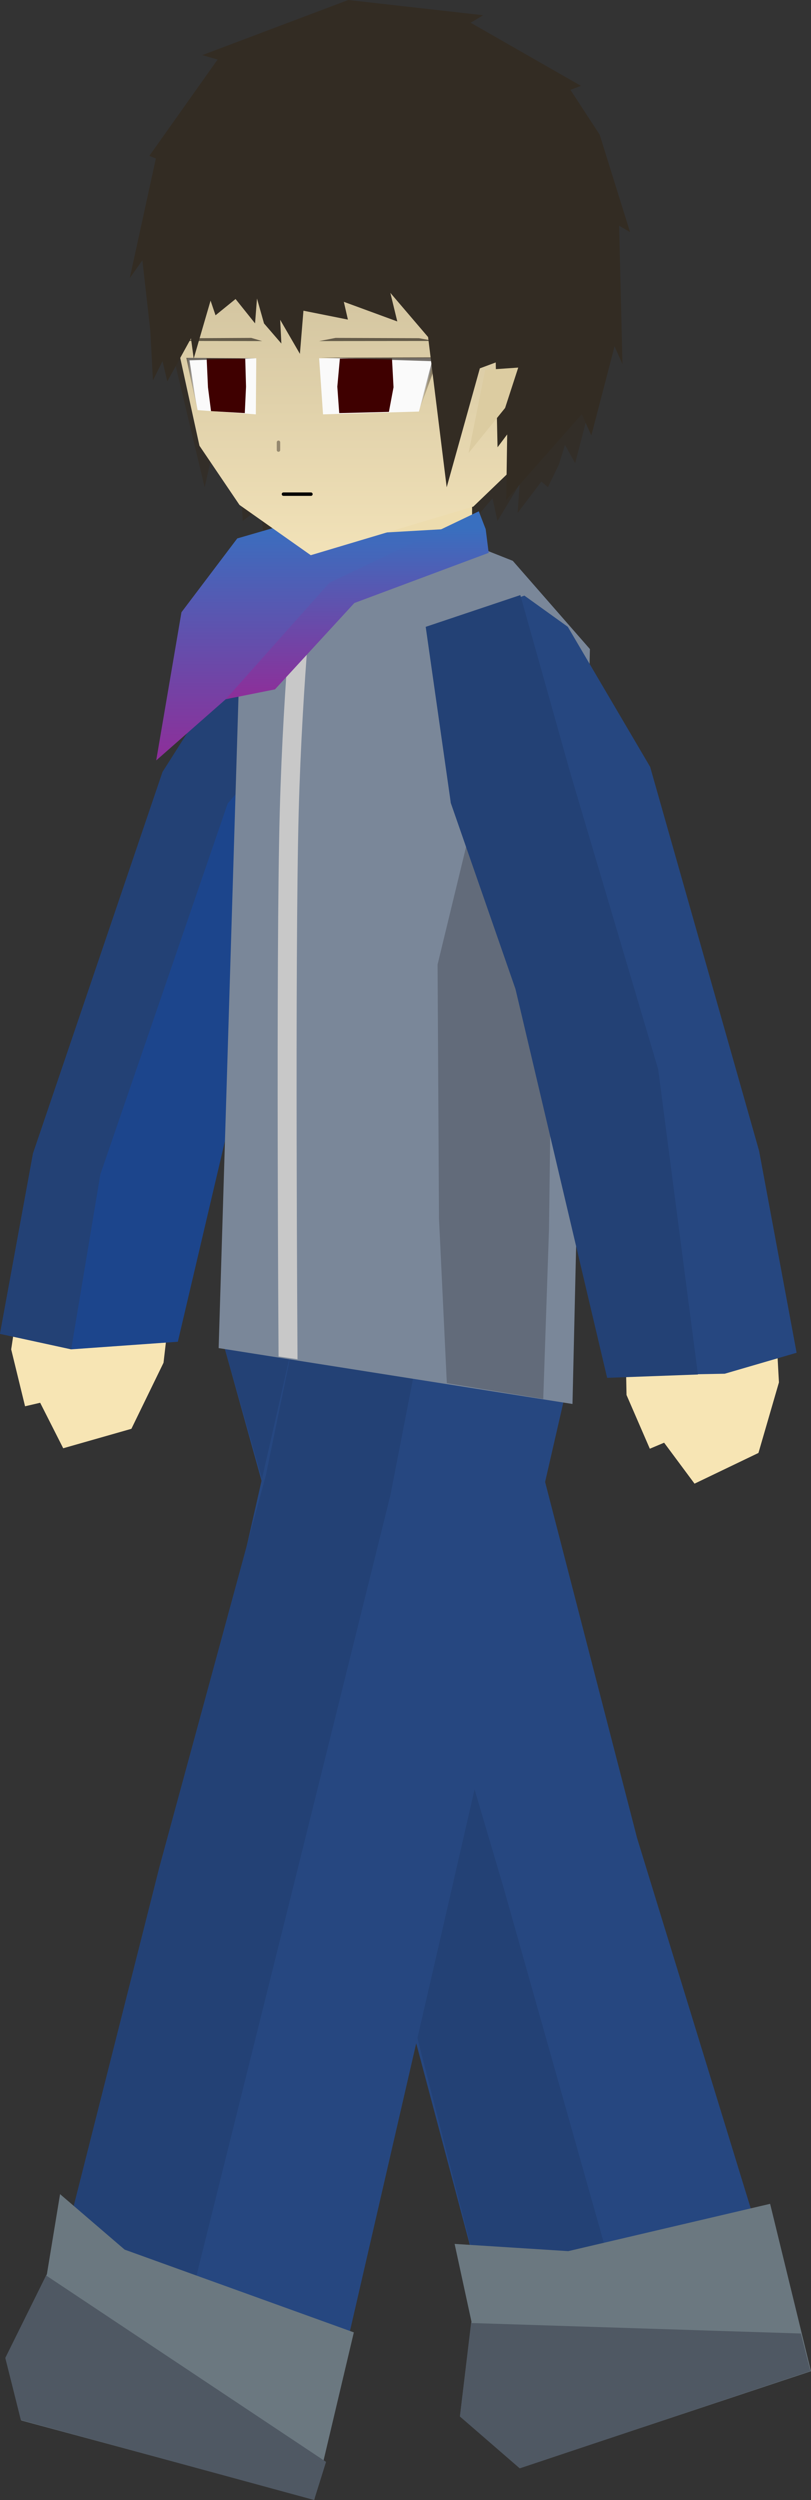<svg version="1.1" xmlns="http://www.w3.org/2000/svg" xmlns:xlink="http://www.w3.org/1999/xlink" width="35.311" height="108.843" viewBox="0,0,35.311,108.843"><rect x="0" y="0" width="35.311" height="108.843" fill="#333333" stroke="none"/><defs><linearGradient x1="235.91" y1="92.08" x2="235.91" y2="102.437" gradientUnits="userSpaceOnUse" id="color-1"><stop offset="0" stop-color="#396fbf"/><stop offset="1" stop-color="#8e2e99"/></linearGradient><linearGradient x1="237.958" y1="92.254" x2="237.958" y2="99.723" gradientUnits="userSpaceOnUse" id="color-2"><stop offset="0" stop-color="#396fbf"/><stop offset="1" stop-color="#8e2e99"/></linearGradient><linearGradient x1="239.577" y1="69.963" x2="239.577" y2="93.454" gradientUnits="userSpaceOnUse" id="color-3"><stop offset="0" stop-color="#b3a788"/><stop offset="1" stop-color="#f2e2b8"/></linearGradient><linearGradient x1="239.51" y1="84.837" x2="239.51" y2="87.188" gradientUnits="userSpaceOnUse" id="color-4"><stop offset="0" stop-color="#332c23" stop-opacity="0.702"/><stop offset="1" stop-color="#332c23" stop-opacity="0"/></linearGradient><linearGradient x1="232.59" y1="84.86" x2="232.59" y2="87.15" gradientUnits="userSpaceOnUse" id="color-5"><stop offset="0" stop-color="#332c23" stop-opacity="0.702"/><stop offset="1" stop-color="#332c23" stop-opacity="0"/></linearGradient></defs><g transform="translate(-222.969,-69.281)"><g data-paper-data="{&quot;isPaintingLayer&quot;:true}" fill-rule="nonzero" stroke-linejoin="miter" stroke-miterlimit="10" stroke-dasharray="" stroke-dashoffset="0" style="mix-blend-mode: normal"><path d="M230.228,127.412l-0.139,1.199l-1.399,2.876l-2.969,0.847l-1.003,-1.981l-0.658,0.153l-0.604,-2.477l0.148,-0.979z" data-paper-data="{&quot;index&quot;:null}" fill="#f7e5b4" stroke="#113c86" stroke-width="0" stroke-linecap="round"/><path d="M256.818,128.26l0.066,1.206l-0.892,3.072l-2.783,1.337l-1.324,-1.783l-0.623,0.262l-1.014,-2.339l-0.019,-0.99z" data-paper-data="{&quot;index&quot;:null}" fill="#f7e5b4" stroke="#113c86" stroke-width="0" stroke-linecap="round"/><g data-paper-data="{&quot;index&quot;:null}" stroke="#113c86" stroke-width="0" stroke-linecap="round"><path d="M239.919,100.363l-2.31,4.854l-3.97,10.01l-2.927,12.47l-4.642,0.33l-3.1,-0.675l1.437,-7.852l5.642,-16.614l5.111,-7.67l5.189,0.306z" fill="#1c458c"/><path d="M232.881,104.267l-5.543,16.143l-1.269,7.616l-3.1,-0.675l1.437,-7.852l5.642,-16.614l5.295,-8.36l5.006,0.996z" fill="#234175"/></g><g data-paper-data="{&quot;index&quot;:null}" stroke="#113c86" stroke-width="0" stroke-linecap="round"><path d="M232.702,127.801l11.775,-2.619l6.23,24.12l7.035,22.922l-11.955,3.978l-2.15,-1.793l0.535,-4.578l-4.702,-17.688z" data-paper-data="{&quot;index&quot;:null}" fill="#264780"/><path d="M232.702,127.801l4.9,-1.048l7.295,24.72l4.803,17.012l1.598,5.883l-5.511,1.834l-2.15,-1.793l0.535,-4.578l-4.544,-17.741z" data-paper-data="{&quot;index&quot;:null}" fill="#234175"/><path d="M247.711,167.289l8.789,-2.06l1.779,7.288l-12.625,4.201l-2.655,-2.236l0.498,-4.122l-0.734,-3.386z" fill="#6b7880"/><path d="M257.84,170.875l0.415,1.636l-12.657,4.235l-2.605,-2.258l0.487,-4.07z" fill="#4f5863"/></g><g data-paper-data="{&quot;index&quot;:null}" stroke="#113c86" stroke-width="0" stroke-linecap="round"><path d="M242.292,153.027l-4.175,18.128l-1.504,6.688l-12.261,-3.311l-0.755,-2.418l1.825,-3.791l4.49,-17.757l3.779,-13.886l2.181,-9.61l12.067,1.343z" fill="#264780"/><path d="M239.968,134.374l-4.123,16.619l-4.637,18.632l-1.309,6.406l-5.547,-1.498l-0.755,-2.418l1.825,-3.791l4.49,-17.757l4.632,-17.045l1.327,-6.451l5.394,0.626z" fill="#234175"/><path d="M228.396,167.223l9.979,3.603l-1.721,7.28l-12.758,-3.445l-0.682,-2.685l1.797,-3.685l0.573,-3.484z" fill="#6b7880"/><path d="M237.165,176.464l-0.519,1.66l-12.769,-3.481l-0.677,-2.706l1.776,-3.59z" fill="#4f5863"/></g><path d="M233.529,93.852l8.042,-1.629l3.725,1.475l3.358,3.842l-0.759,32.866l-15.406,-2.433z" data-paper-data="{&quot;index&quot;:null}" fill="#7a8799" stroke="#113c86" stroke-width="0" stroke-linecap="round"/><path d="M242.021,111.273l2.386,-9.848l2.639,7.836l-0.174,13.547l-0.25,7.383l-4.198,-0.692l-0.341,-7.165z" data-paper-data="{&quot;index&quot;:null}" fill="#626b7a" stroke="#113c86" stroke-width="0" stroke-linecap="round"/><path d="" fill="#340000" stroke="none" stroke-width="0" stroke-linecap="round"/><path d="" fill="#340000" stroke="none" stroke-width="0" stroke-linecap="round"/><path d="M235.098,128.34c0,0 -0.118,-17.314 0.051,-23.679c0.157,-5.917 0.695,-10.777 0.695,-10.777h0.825c0,0 -0.537,4.851 -0.695,10.766c-0.169,6.367 -0.051,23.809 -0.051,23.809z" data-paper-data="{&quot;index&quot;:null}" fill="#c8c8c8" stroke="none" stroke-width="0" stroke-linecap="butt"/><g data-paper-data="{&quot;index&quot;:null}" stroke="#113c86" stroke-width="0" stroke-linecap="round"><path d="M241.916,96.579l3.885,-1.367l1.891,1.359l3.584,6.097l4.744,16.719l1.633,8.789l-3.129,0.913l-4.99,0.092l-4.119,-16.844l-2.816,-8.099z" data-paper-data="{&quot;index&quot;:null}" fill="#264780"/><path d="M241.504,96.572l4.12,-1.383l2.197,7.816l3.806,12.832l1.73,13.286l-3.953,0.145l-3.991,-16.931l-2.816,-8.099z" data-paper-data="{&quot;index&quot;:null}" fill="#234175"/></g><path d="M248.399,82.353l0.359,4.228l-0.747,2.864l-0.444,-0.797l-0.259,0.847l-0.482,0.996l-0.286,-0.244l-1.033,1.364l0.086,-1.25l-0.965,1.604l-0.214,-0.994l-0.927,1.093l-3.909,0.593l-2.996,0.831l-0.761,-1.564l-1.335,0.883l-0.195,-1.418l-0.753,0.569l-0.376,-7.205l-1.282,5.746l-1.816,-7.61l7.792,-7.168l7.994,-0.685z" data-paper-data="{&quot;index&quot;:null}" fill-opacity="0.651" fill="#332c23" stroke="#000000" stroke-width="0" stroke-linecap="round"/><path d="M237.239,93.449v-2.339h6.285v2.339z" data-paper-data="{&quot;index&quot;:null}" fill="#eddcae" stroke="#000000" stroke-width="0" stroke-linecap="butt"/><path d="M238.299,95.437l-5.5,4.286l-3.029,2.665l1.1,-6.451l2.429,-3.214l2.214,-0.643l2.214,0.5l5.865,-0.335z" fill="url(#color-1)" stroke="#000000" stroke-width="0" stroke-linecap="round"/><path d="M244.116,92.319l0.13,1.031l-5.849,2.185l-3.455,3.759l-2.143,0.429l4.51,-5.068l6.507,-3.113z" fill="url(#color-2)" stroke="#000000" stroke-width="0" stroke-linecap="round"/><path d="M243.074,70.751l3.495,2.204l2.137,2.954l0.597,6.621l-2.003,5.229l-3.722,3.577l-7.078,2.117l-3.104,-2.189l-1.743,-2.577l-1.8,-8.225l0.858,-4.571l2.406,-3.572l5.001,-2.205z" data-paper-data="{&quot;index&quot;:null}" fill="url(#color-3)" stroke="#000000" stroke-width="0" stroke-linecap="round"/><path d="M235.311,90.795h1.196" data-paper-data="{&quot;index&quot;:null}" fill="none" stroke="#000000" stroke-width="0.15" stroke-linecap="round"/><path d="M235.094,88.537v0.338" data-paper-data="{&quot;index&quot;:null}" fill="none" stroke-opacity="0.451" stroke="#332c23" stroke-width="0.15" stroke-linecap="round"/><path d="M234.382,84.131l-3.318,-0.005l0.45,-0.121l2.396,-0.013z" data-paper-data="{&quot;index&quot;:null}" fill-opacity="0.702" fill="#332c23" stroke="none" stroke-width="0" stroke-linecap="round"/><path d="M234.108,87.321l-2.535,-0.185l-0.45,-2.269l3.004,0.012z" data-paper-data="{&quot;index&quot;:null}" fill="#fafafa" stroke="none" stroke-width="0" stroke-linecap="round"/><path d="M233.627,87.266l-1.47,-0.086l-0.133,-1.039l-0.057,-1.256l1.68,0.009l0.034,1.221z" data-paper-data="{&quot;index&quot;:null}" fill="#3f0000" stroke="none" stroke-width="0" stroke-linecap="round"/><path d="M237.581,83.992l3.628,0.013l0.681,0.121l-5.025,0.005z" data-paper-data="{&quot;index&quot;:null}" fill-opacity="0.702" fill="#332c23" stroke="none" stroke-width="0" stroke-linecap="round"/><path d="M236.864,84.878l5.025,-0.012l-0.681,2.333l-4.174,0.122z" data-paper-data="{&quot;index&quot;:null}" fill="#fafafa" stroke="none" stroke-width="0" stroke-linecap="round"/><path d="M237.656,86.116l0.111,-1.221l2.269,-0.009l0.067,1.256l-0.201,1.07l-2.163,0.054z" data-paper-data="{&quot;index&quot;:null}" fill="#3f0000" stroke="none" stroke-width="0" stroke-linecap="round"/><path d="M238.132,69.281l5.874,0.663l-0.545,0.327l4.803,2.748l-0.458,0.174l1.274,1.954l1.321,4.237l-0.475,-0.275l0.145,6.023l-0.344,-0.773l-1.011,3.878l-0.416,-0.923l-3.29,3.729l0.042,-2.848l-0.42,0.559l-0.079,-3.693l-0.691,0.257l-1.444,5.178l-0.81,-6.54l-1.643,-1.925l0.302,1.245l-2.328,-0.855l0.178,0.774l-1.936,-0.387l-0.154,1.879l-0.859,-1.483l0.052,1.034l-0.756,-0.876l-0.306,-1.085l-0.084,1.083l-0.849,-1.061l-0.872,0.709l-0.216,-0.639l-0.734,2.523l-0.119,-0.879l-1.031,1.873l-0.208,-0.885l-0.417,0.843l-0.114,-2.166l-0.345,-3.064l-0.551,0.776l1.138,-5.21l-0.285,-0.112l2.972,-4.195l-0.668,-0.192z" data-paper-data="{&quot;index&quot;:null}" fill="#332c23" stroke="#a8ccff" stroke-width="0" stroke-linecap="round"/><path d="M244.095,85.384l1.438,-0.099l-0.572,1.758l-1.591,1.963z" data-paper-data="{&quot;index&quot;:null}" fill="#dccca1" stroke="#000000" stroke-width="0" stroke-linecap="round"/><path d="M242.065,84.837l-0.861,2.351l0.578,-2.181l-4.828,-0.154z" data-paper-data="{&quot;index&quot;:null}" fill="url(#color-4)" stroke-opacity="0.502" stroke="#332c23" stroke-width="0" stroke-linecap="round"/><path d="M234.099,84.879l-2.88,0.09l0.345,2.181l-0.483,-2.29z" data-paper-data="{&quot;index&quot;:null}" fill="url(#color-5)" stroke-opacity="0.502" stroke="#332c23" stroke-width="0" stroke-linecap="round"/></g></g></svg>
